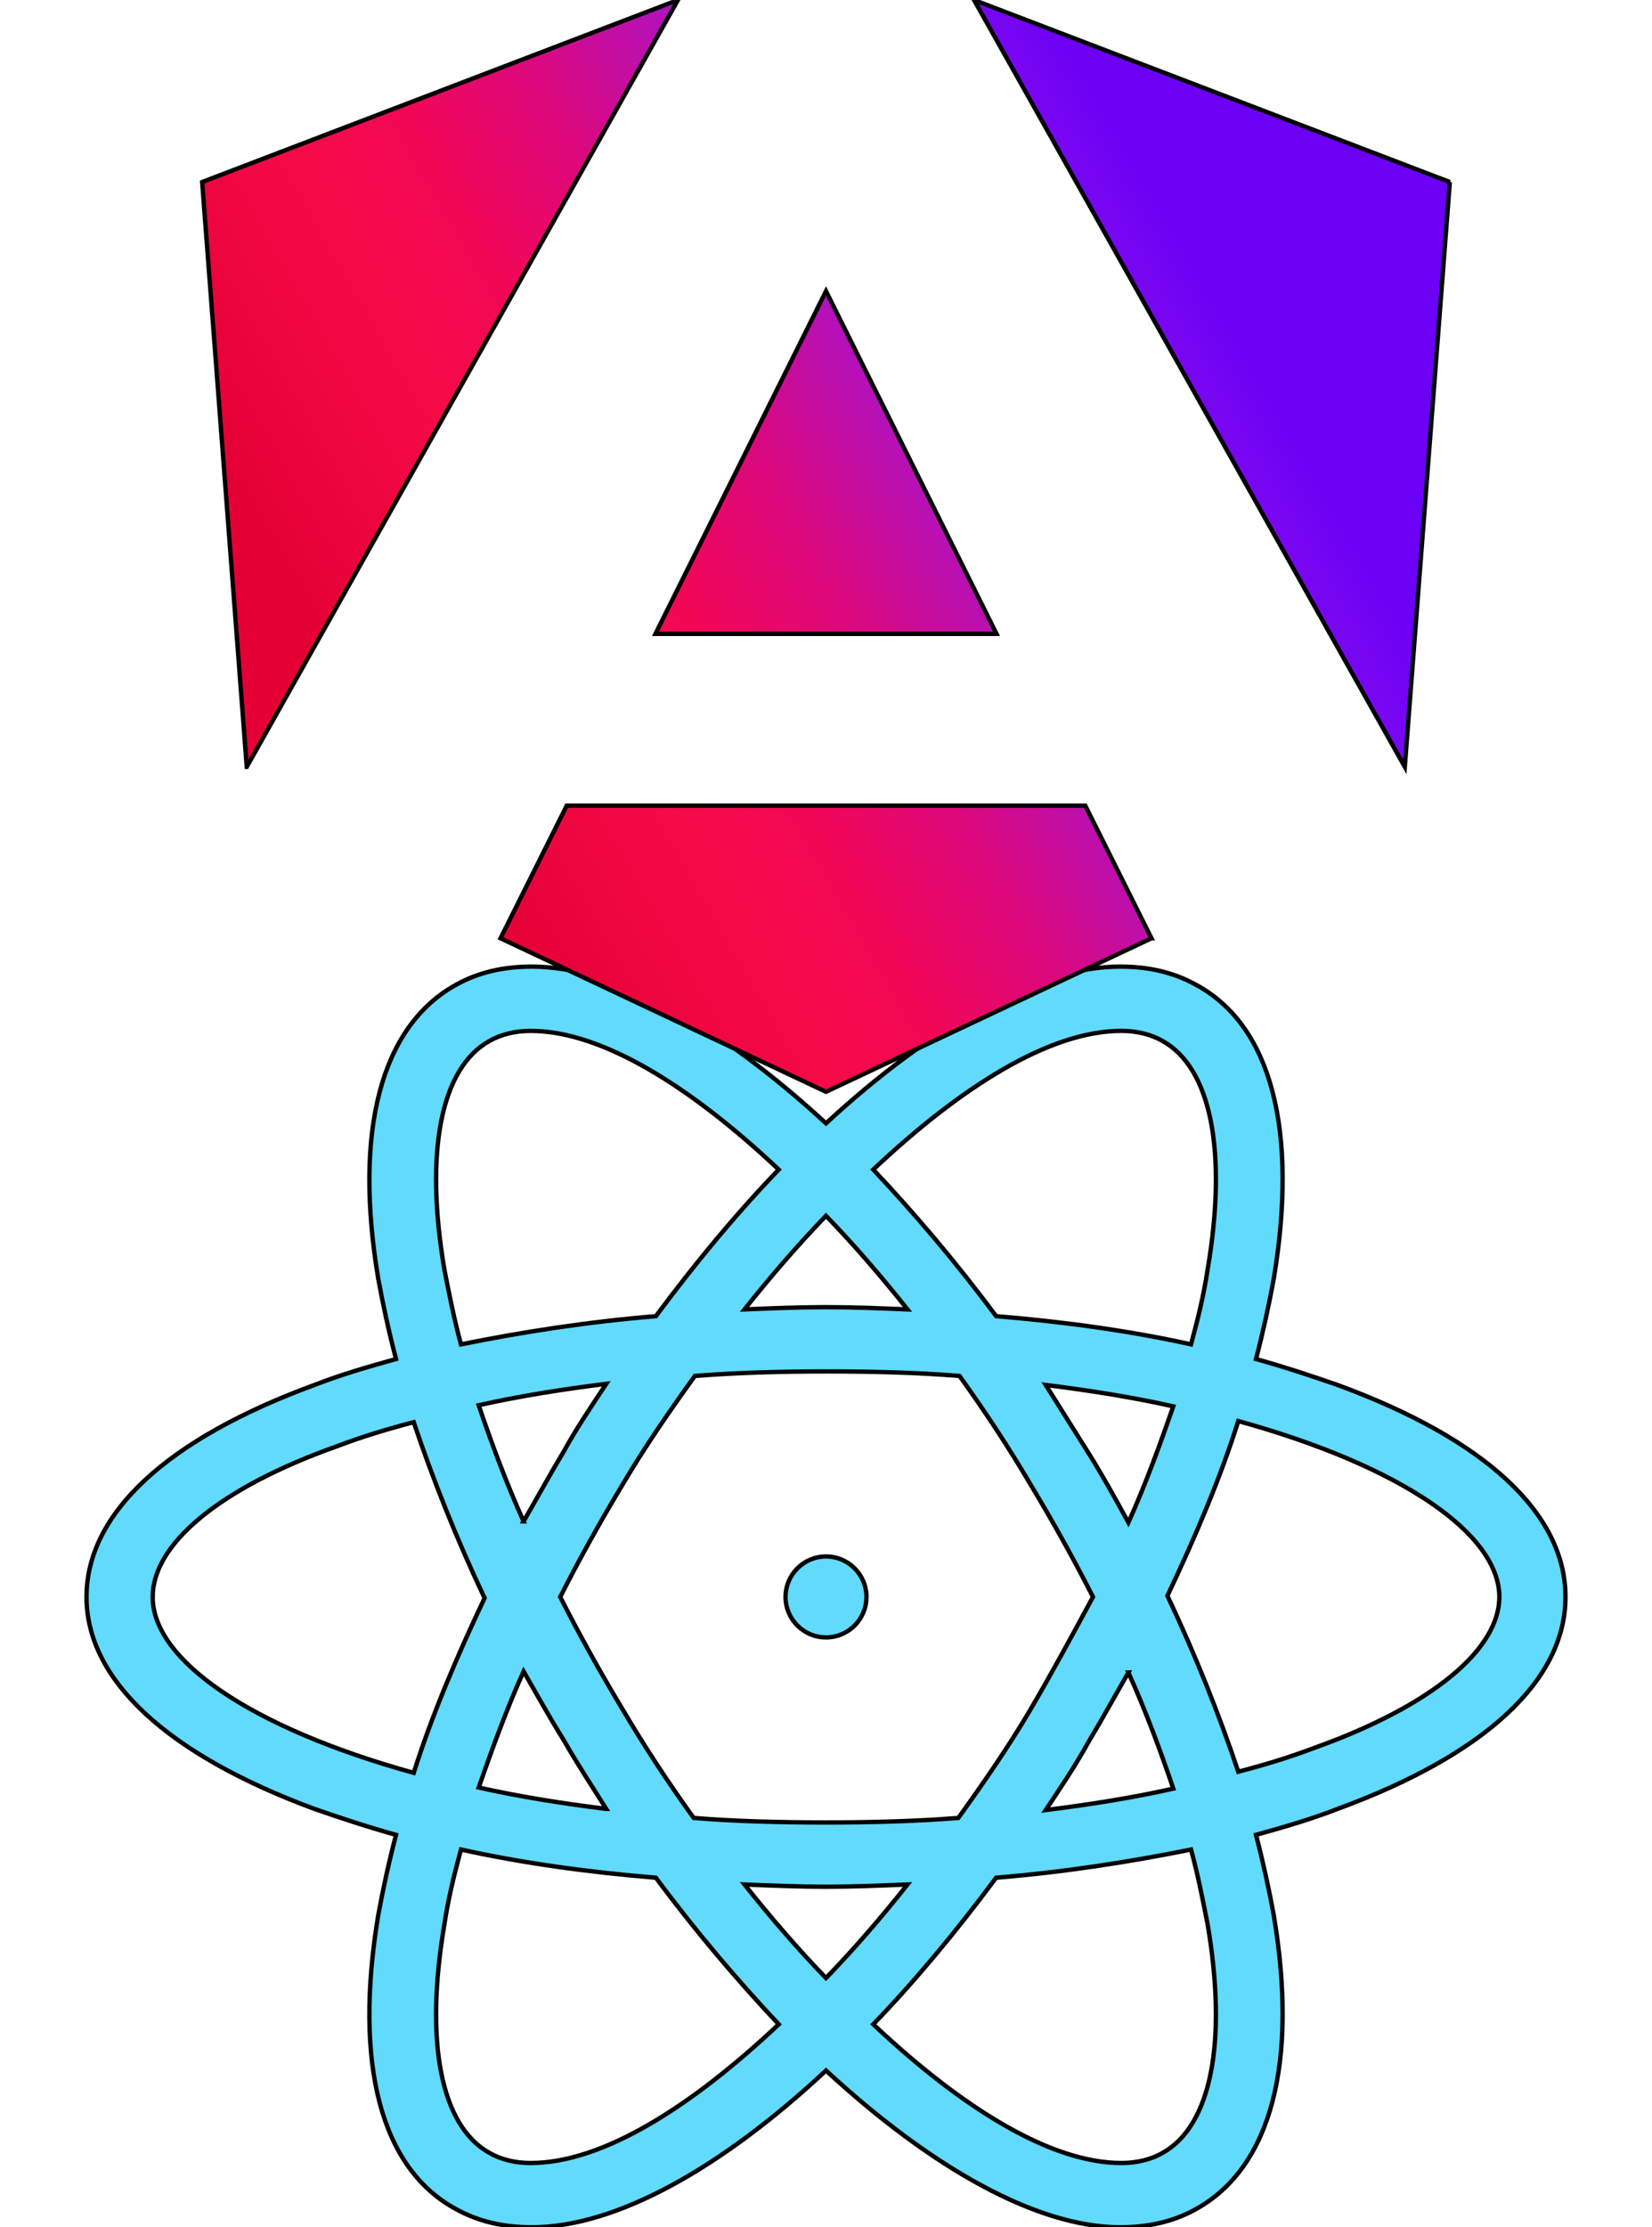 <svg width="380" height="512" xmlns="http://www.w3.org/2000/svg" enable-background="new 0 0 128 128">
 <g>
  <title>Layer 1</title>
  <g stroke="null" fill="#61DAFB" id="svg_1">
   <circle stroke="null" cx="190" cy="367.1" r="9.304" id="svg_2"/>
   <path stroke="null" d="m307.657,318.368c-5.978,-2.074 -12.228,-4.147 -18.749,-5.962c1.63,-6.221 2.989,-12.442 4.076,-18.404c5.706,-34.216 -0.543,-58.323 -17.934,-67.655c-5.163,-2.851 -10.869,-4.147 -17.39,-4.147c-19.021,0 -43.204,13.479 -67.66,36.031c-24.455,-22.552 -48.639,-36.031 -67.66,-36.031c-6.521,0 -12.228,1.296 -17.39,4.147c-17.39,9.591 -23.64,33.698 -17.934,67.655c1.087,5.962 2.446,12.183 4.076,18.404c-6.521,1.814 -12.771,3.629 -18.749,5.962c-33.966,12.442 -52.443,29.55 -52.443,48.732s18.749,36.29 52.443,48.732c5.978,2.074 12.228,4.147 18.749,5.962c-1.63,6.221 -2.989,12.442 -4.076,18.404c-5.706,34.216 0.543,58.323 17.934,67.655c5.163,2.851 10.869,4.147 17.39,4.147c19.292,0 43.476,-13.479 67.66,-36.031c24.455,22.552 48.639,36.031 67.66,36.031c6.521,0 12.228,-1.296 17.39,-4.147c17.39,-9.591 23.64,-33.698 17.934,-67.655c-1.087,-5.962 -2.446,-12.183 -4.076,-18.404c6.521,-1.814 12.771,-3.629 18.749,-5.962c33.966,-12.442 52.443,-29.55 52.443,-48.732s-18.477,-36.29 -52.443,-48.732zm-40.215,-79.06c11.141,6.221 14.945,25.403 10.326,52.62c-0.815,5.443 -2.174,11.146 -3.804,17.108c-14.13,-3.111 -29.075,-5.184 -44.835,-6.48c-9.239,-12.442 -18.749,-23.588 -28.259,-33.698c20.108,-18.923 40.487,-31.883 57.062,-31.883c3.532,0 6.793,0.778 9.51,2.333l0,0l0,-0l0,0zm-30.433,153.713c-4.891,8.295 -10.597,16.59 -16.575,24.884c-10.054,0.778 -20.108,1.037 -30.433,1.037c-10.597,0 -20.651,-0.259 -30.433,-1.037c-5.978,-8.295 -11.412,-16.59 -16.304,-24.884c-5.163,-8.554 -10.054,-17.367 -14.401,-25.921c4.348,-8.554 9.239,-17.367 14.401,-25.921c4.891,-8.295 10.597,-16.59 16.575,-24.884c10.054,-0.778 20.108,-1.037 30.433,-1.037c10.597,0 20.651,0.259 30.433,1.037c5.978,8.295 11.412,16.59 16.304,24.884c5.163,8.554 10.054,17.367 14.401,25.921c-4.619,8.554 -9.239,17.108 -14.401,25.921zm22.553,-8.554c4.076,9.072 7.337,17.886 10.326,26.699c-9.239,2.074 -19.021,3.629 -29.346,4.925c3.261,-4.925 6.793,-10.109 9.782,-15.553c3.261,-5.443 6.25,-10.887 9.239,-16.071l0,0zm-69.562,70.247c-6.521,-6.74 -12.771,-13.998 -18.749,-21.515c6.25,0.259 12.499,0.518 18.749,0.518c6.25,0 12.499,-0.259 18.749,-0.518c-5.978,7.517 -12.228,14.775 -18.749,21.515zm-50.541,-38.882c-10.326,-1.296 -20.108,-2.851 -29.346,-4.925c2.989,-8.554 6.25,-17.626 10.326,-26.699c2.989,5.184 5.978,10.628 9.239,15.812c3.261,5.703 6.521,10.628 9.782,15.812l0,0l0,0zm-19.021,-66.099c-4.076,-9.072 -7.337,-17.886 -10.326,-26.699c9.239,-2.074 19.021,-3.629 29.346,-4.925c-3.261,4.925 -6.793,10.109 -9.782,15.553c-3.261,5.443 -6.25,10.887 -9.239,16.071l0,0zm69.562,-70.247c6.521,6.74 12.771,13.998 18.749,21.515c-6.25,-0.259 -12.499,-0.518 -18.749,-0.518c-6.25,0 -12.499,0.259 -18.749,0.518c5.978,-7.517 12.228,-14.775 18.749,-21.515zm60.323,54.435l-9.782,-15.553c10.326,1.296 20.108,2.851 29.346,4.925c-2.989,8.554 -6.25,17.626 -10.326,26.699c-2.989,-5.443 -5.978,-10.887 -9.239,-16.071l0,0zm-148.09,-41.992c-4.619,-27.217 -0.815,-46.399 10.326,-52.62c2.717,-1.555 5.978,-2.333 9.51,-2.333c16.304,0 36.683,12.701 57.062,31.883c-9.51,9.85 -19.021,21.255 -28.259,33.698c-15.76,1.296 -30.705,3.629 -44.835,6.48c-1.63,-5.962 -2.717,-11.665 -3.804,-17.108l0,0l0,0l0,-0zm-67.116,75.172c0,-12.183 15.488,-25.144 42.661,-34.735c5.434,-2.074 11.412,-3.888 17.39,-5.443c4.348,12.961 9.782,26.699 16.304,40.437c-6.521,13.738 -12.228,27.217 -16.304,40.178c-37.498,-10.369 -60.051,-25.921 -60.051,-40.437zm77.442,127.792c-11.141,-6.221 -14.945,-25.403 -10.326,-52.62c0.815,-5.443 2.174,-11.146 3.804,-17.108c14.13,3.111 29.075,5.184 44.835,6.48c9.239,12.442 18.749,23.588 28.259,33.698c-20.108,18.923 -40.487,31.883 -57.062,31.883c-3.532,0 -6.793,-0.778 -9.51,-2.333l0,0l0,0l0,-0zm165.209,-52.62c4.619,27.217 0.815,46.399 -10.326,52.62c-2.717,1.555 -5.978,2.333 -9.51,2.333c-16.304,0 -36.683,-12.701 -57.062,-31.883c9.51,-9.85 19.021,-21.255 28.259,-33.698c15.76,-1.296 30.705,-3.629 44.835,-6.48c1.63,5.962 2.717,11.665 3.804,17.108l0,0l0,-0l0,0zm24.455,-40.437c-5.434,2.074 -11.412,3.888 -17.39,5.443c-4.348,-12.961 -9.782,-26.699 -16.304,-40.437c6.521,-13.738 12.228,-27.217 16.304,-40.178c37.498,10.369 60.051,25.921 60.051,40.437c0,12.183 -15.76,25.144 -42.661,34.735z" id="svg_3"/>
  </g>
  <g stroke="null" id="svg_6">
   <title stroke="null">Angular</title>
   <g stroke="null" id="svg_7">
    <title stroke="null">Layer 1</title>
    <path stroke="null" id="svg_4" fill="url(#svg_5)" d="m333.5,41.844l-10.363,134.445l-99.085,-176.289l109.449,41.844l0,0zm-68.63,173.844l-74.869,35.293l-74.871,-35.293l15.228,-30.488l119.285,0l15.228,30.488zm-74.869,-148.772l39.232,78.797l-78.465,0l39.233,-78.797l-0,0zm-133.243,109.372l-10.257,-134.445l109.449,-41.844l-99.191,176.289l0,0z"/>
   </g>
  </g>
 </g>
 <defs>
  <linearGradient id="svg_5" y2="55.184%" x2="96.132%" y1="90.929%" x1="25.071%">
   <stop offset="0%" stop-color="#E40035"/>
   <stop offset="24%" stop-color="#F60A48"/>
   <stop offset="35.2%" stop-color="#F20755"/>
   <stop offset="49.4%" stop-color="#DC087D"/>
   <stop offset="74.5%" stop-color="#9717E7"/>
   <stop offset="100%" stop-color="#6C00F5"/>
  </linearGradient>
 </defs>
</svg>